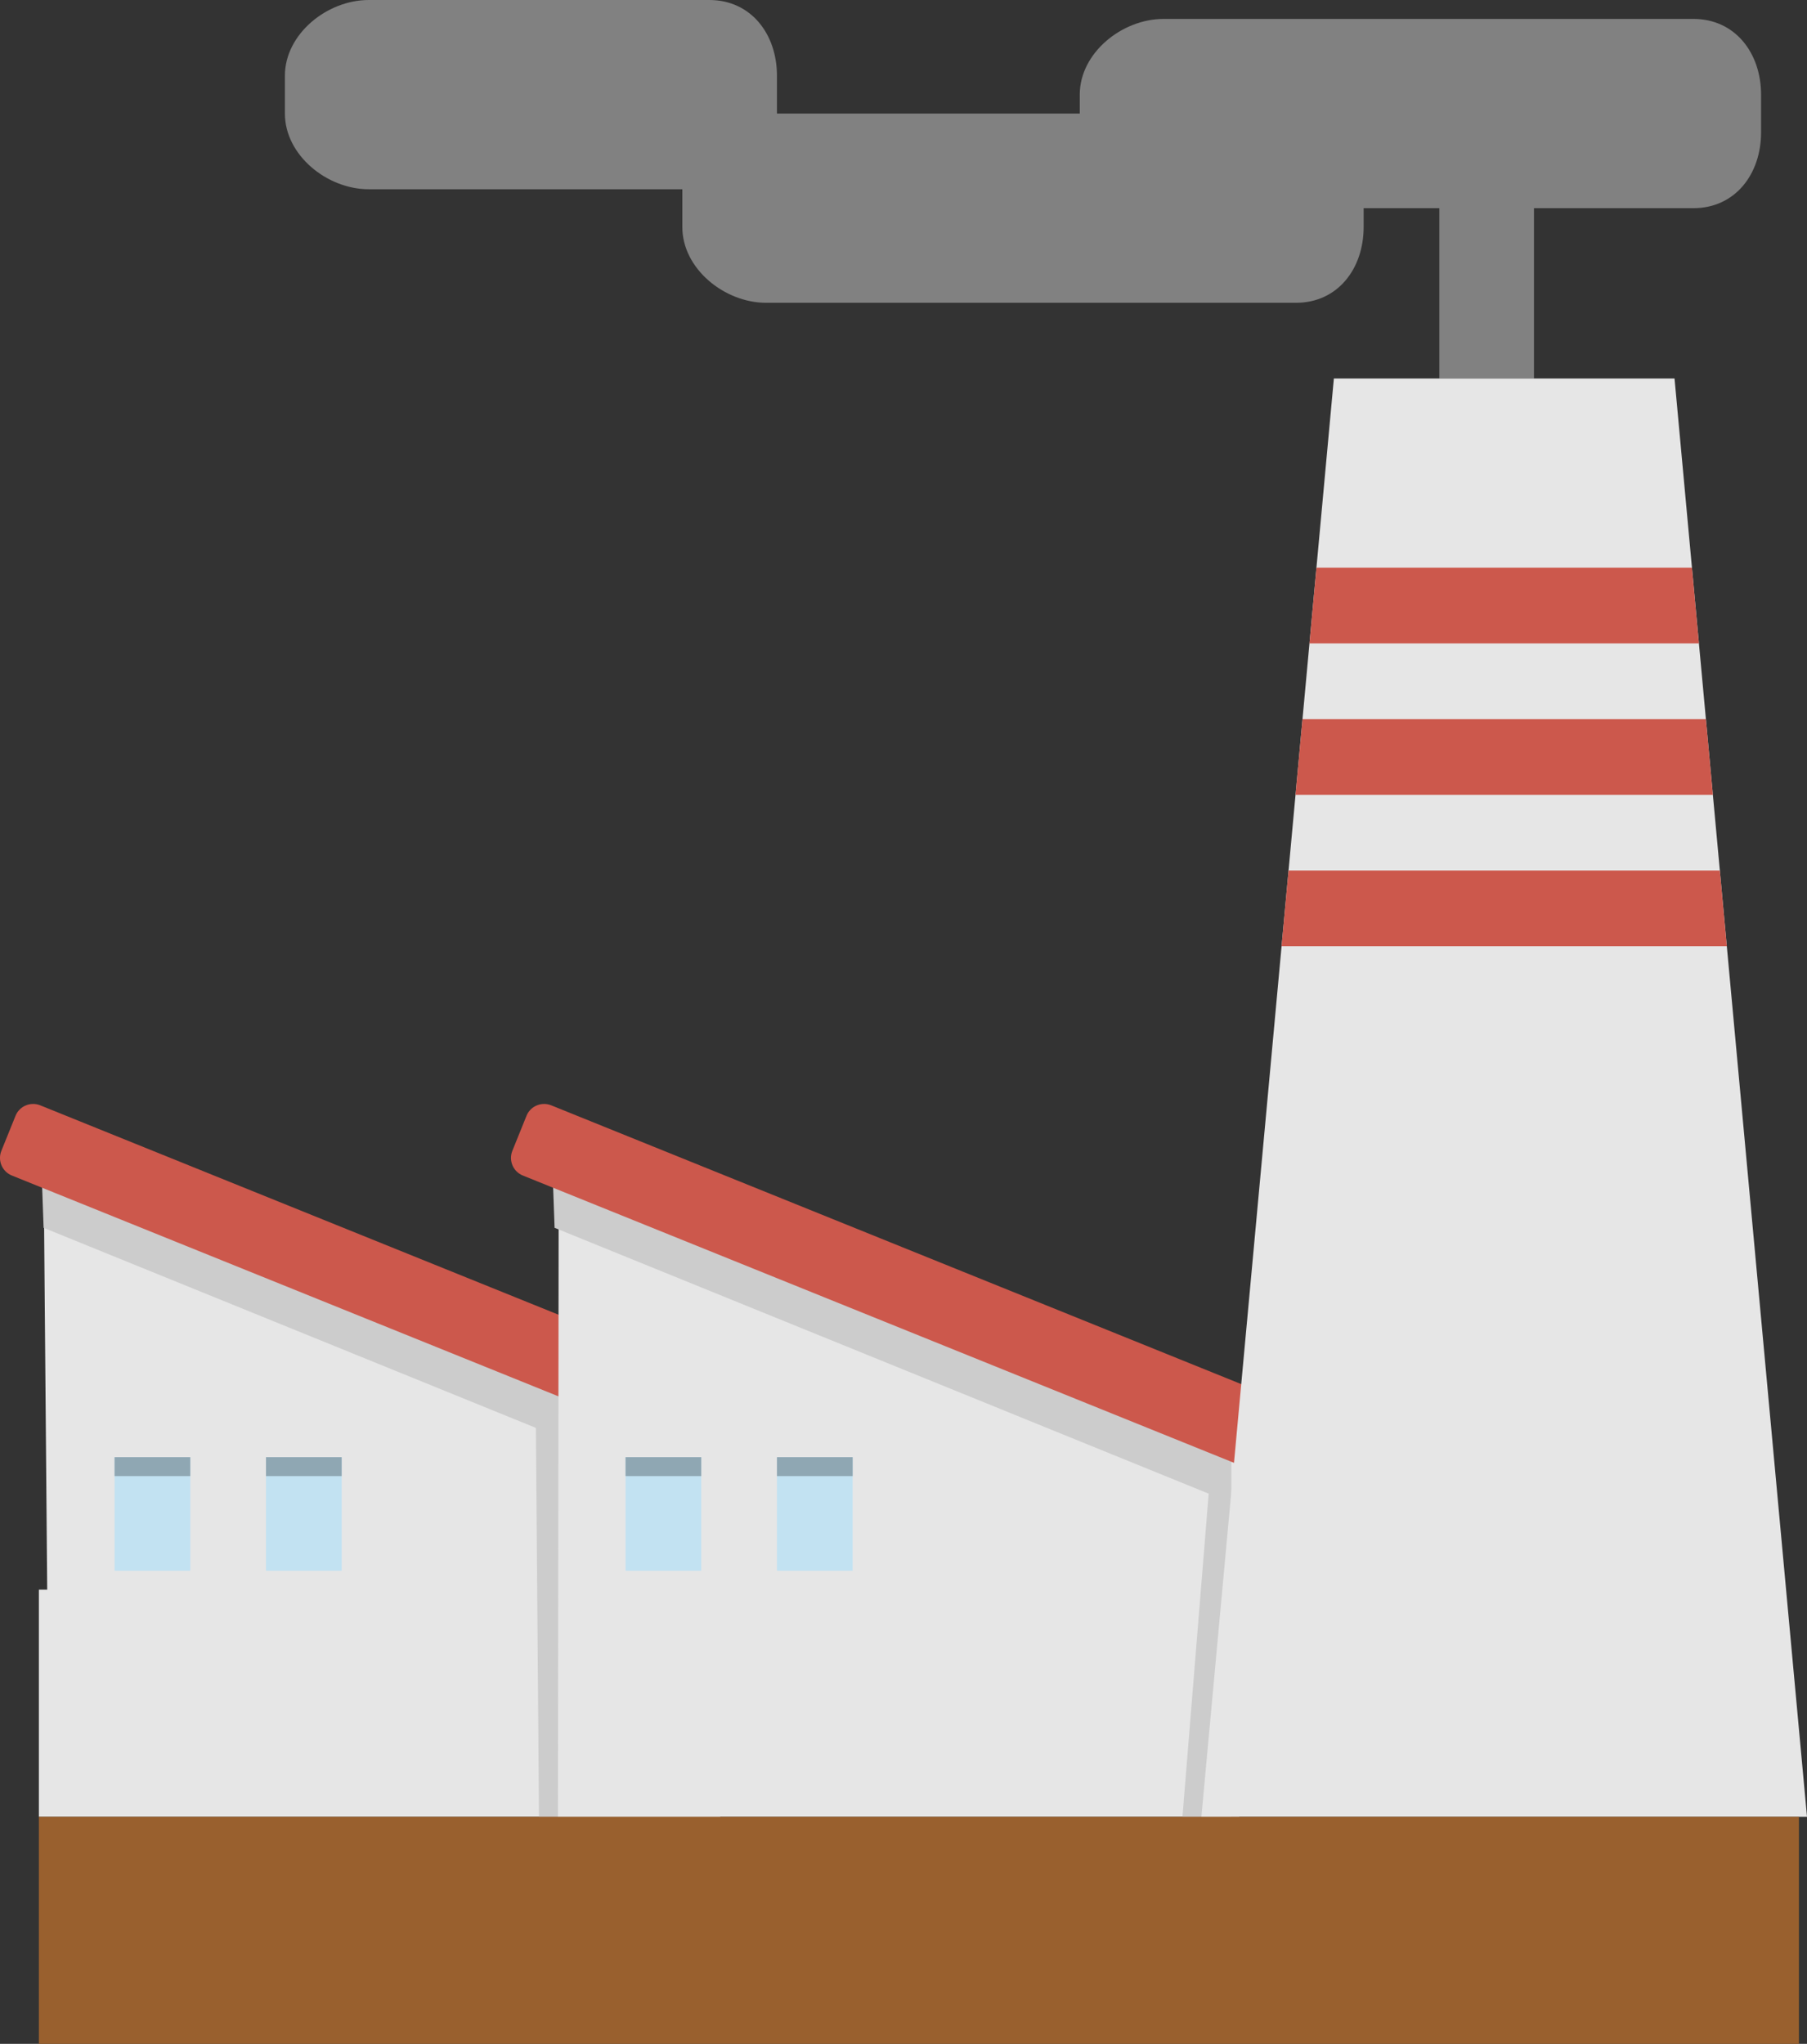 <?xml version="1.0" encoding="iso-8859-1"?>
<!-- Generator: Adobe Illustrator 17.0.0, SVG Export Plug-In . SVG Version: 6.00 Build 0)  -->
<!DOCTYPE svg PUBLIC "-//W3C//DTD SVG 1.1//EN" "http://www.w3.org/Graphics/SVG/1.1/DTD/svg11.dtd">
<svg version="1.1" xmlns="http://www.w3.org/2000/svg" xmlns:xlink="http://www.w3.org/1999/xlink" x="0px" y="0px"
	 width="95.481px" height="108px" viewBox="0 0 95.481 108" style="enable-background:new 0 0 95.481 108;" xml:space="preserve">
<rect x="0" y="0" width="95.481" height="108" fill="#333333" stroke="none"/>
<g id="icons">
	<g>
		<g>
			<g>
				<g>
					<polygon style="fill:#E6E6E6;" points="2.307,62 2.494,84 2.054,84 2.054,96 16.756,96 19.481,96 38.054,96 38.054,77 					"/>
					<polygon style="fill:#CCCCCC;" points="28.295,72.84 28.481,96 38.054,96 38.054,77 					"/>
					<polygon style="fill:#CCCCCC;" points="2.304,64.879 38.054,79.41 38.054,77 2.201,62 					"/>
					<path style="fill:#CC584C;" d="M50.14,81.042c-0.206,0.51-0.792,0.759-1.302,0.553L0.624,62.115
						c-0.51-0.206-0.758-0.792-0.552-1.302l0.749-1.854c0.206-0.51,0.792-0.758,1.302-0.553l48.214,19.48
						c0.51,0.206,0.758,0.792,0.552,1.302L50.14,81.042z"/>
					<rect x="6.054" y="77" style="fill:#C2E2F2;" width="4" height="6"/>
					<rect x="6.054" y="77" style="fill:#8FA7B3;" width="4" height="1"/>
					<rect x="14.054" y="77" style="fill:#C2E2F2;" width="4" height="6"/>
					<rect x="14.054" y="77" style="fill:#8FA7B3;" width="4" height="1"/>
					<polygon style="fill:#E6E6E6;" points="65.481,96 29.481,96 29.521,62 65.481,77 					"/>
					<polygon style="fill:#CCCCCC;" points="64.063,76.498 62.481,96 65.054,96 65.054,77 					"/>
					<polygon style="fill:#CCCCCC;" points="29.304,64.879 65.054,79.41 65.054,77 29.201,62 					"/>
					<path style="fill:#CC584C;" d="M77.14,81.042c-0.206,0.51-0.792,0.759-1.302,0.553l-48.214-19.48
						c-0.51-0.206-0.758-0.792-0.552-1.302l0.749-1.854c0.206-0.51,0.792-0.758,1.302-0.553l48.214,19.48
						c0.51,0.206,0.758,0.792,0.552,1.302L77.14,81.042z"/>
					<rect x="33.054" y="77" style="fill:#C2E2F2;" width="4" height="6"/>
					<rect x="33.054" y="77" style="fill:#8FA7B3;" width="4" height="1"/>
					<rect x="41.054" y="77" style="fill:#C2E2F2;" width="4" height="6"/>
					<rect x="41.054" y="77" style="fill:#8FA7B3;" width="4" height="1"/>
					<polygon style="fill:#E6E6E6;" points="88.481,20 79.481,20 70.481,20 63.481,96 79.481,96 95.481,96 					"/>
					<g>
						<polygon style="fill:#CC584C;" points="91.244,50 90.875,46 68.086,46 67.717,50 						"/>
						<polygon style="fill:#CC584C;" points="90.507,42 90.139,38 68.823,38 68.454,42 						"/>
						<polygon style="fill:#CC584C;" points="69.56,30 69.192,34 89.77,34 89.402,30 						"/>
					</g>
					<path style="opacity:0.4;fill:#F5F5F5;" d="M89.481,1h-28c-2.2,0-4.427,1.8-4.427,4v1h-16V4c0-2.2-1.373-4-3.573-4h-18
						c-2.2,0-4.427,1.8-4.427,4v2c0,2.2,2.227,4,4.427,4h16.573v2c0,2.2,2.227,4,4.427,4h28c2.2,0,3.573-1.8,3.573-4v-1h4v9h5v-9
						h8.427c2.2,0,3.573-1.8,3.573-4V5C93.054,2.8,91.681,1,89.481,1z"/>
					<rect x="2.054" y="96" style="fill:#99602E;" width="93" height="12"/>
				</g>
			</g>
		</g>
	</g>
</g>
<g id="header">
</g>
</svg>
